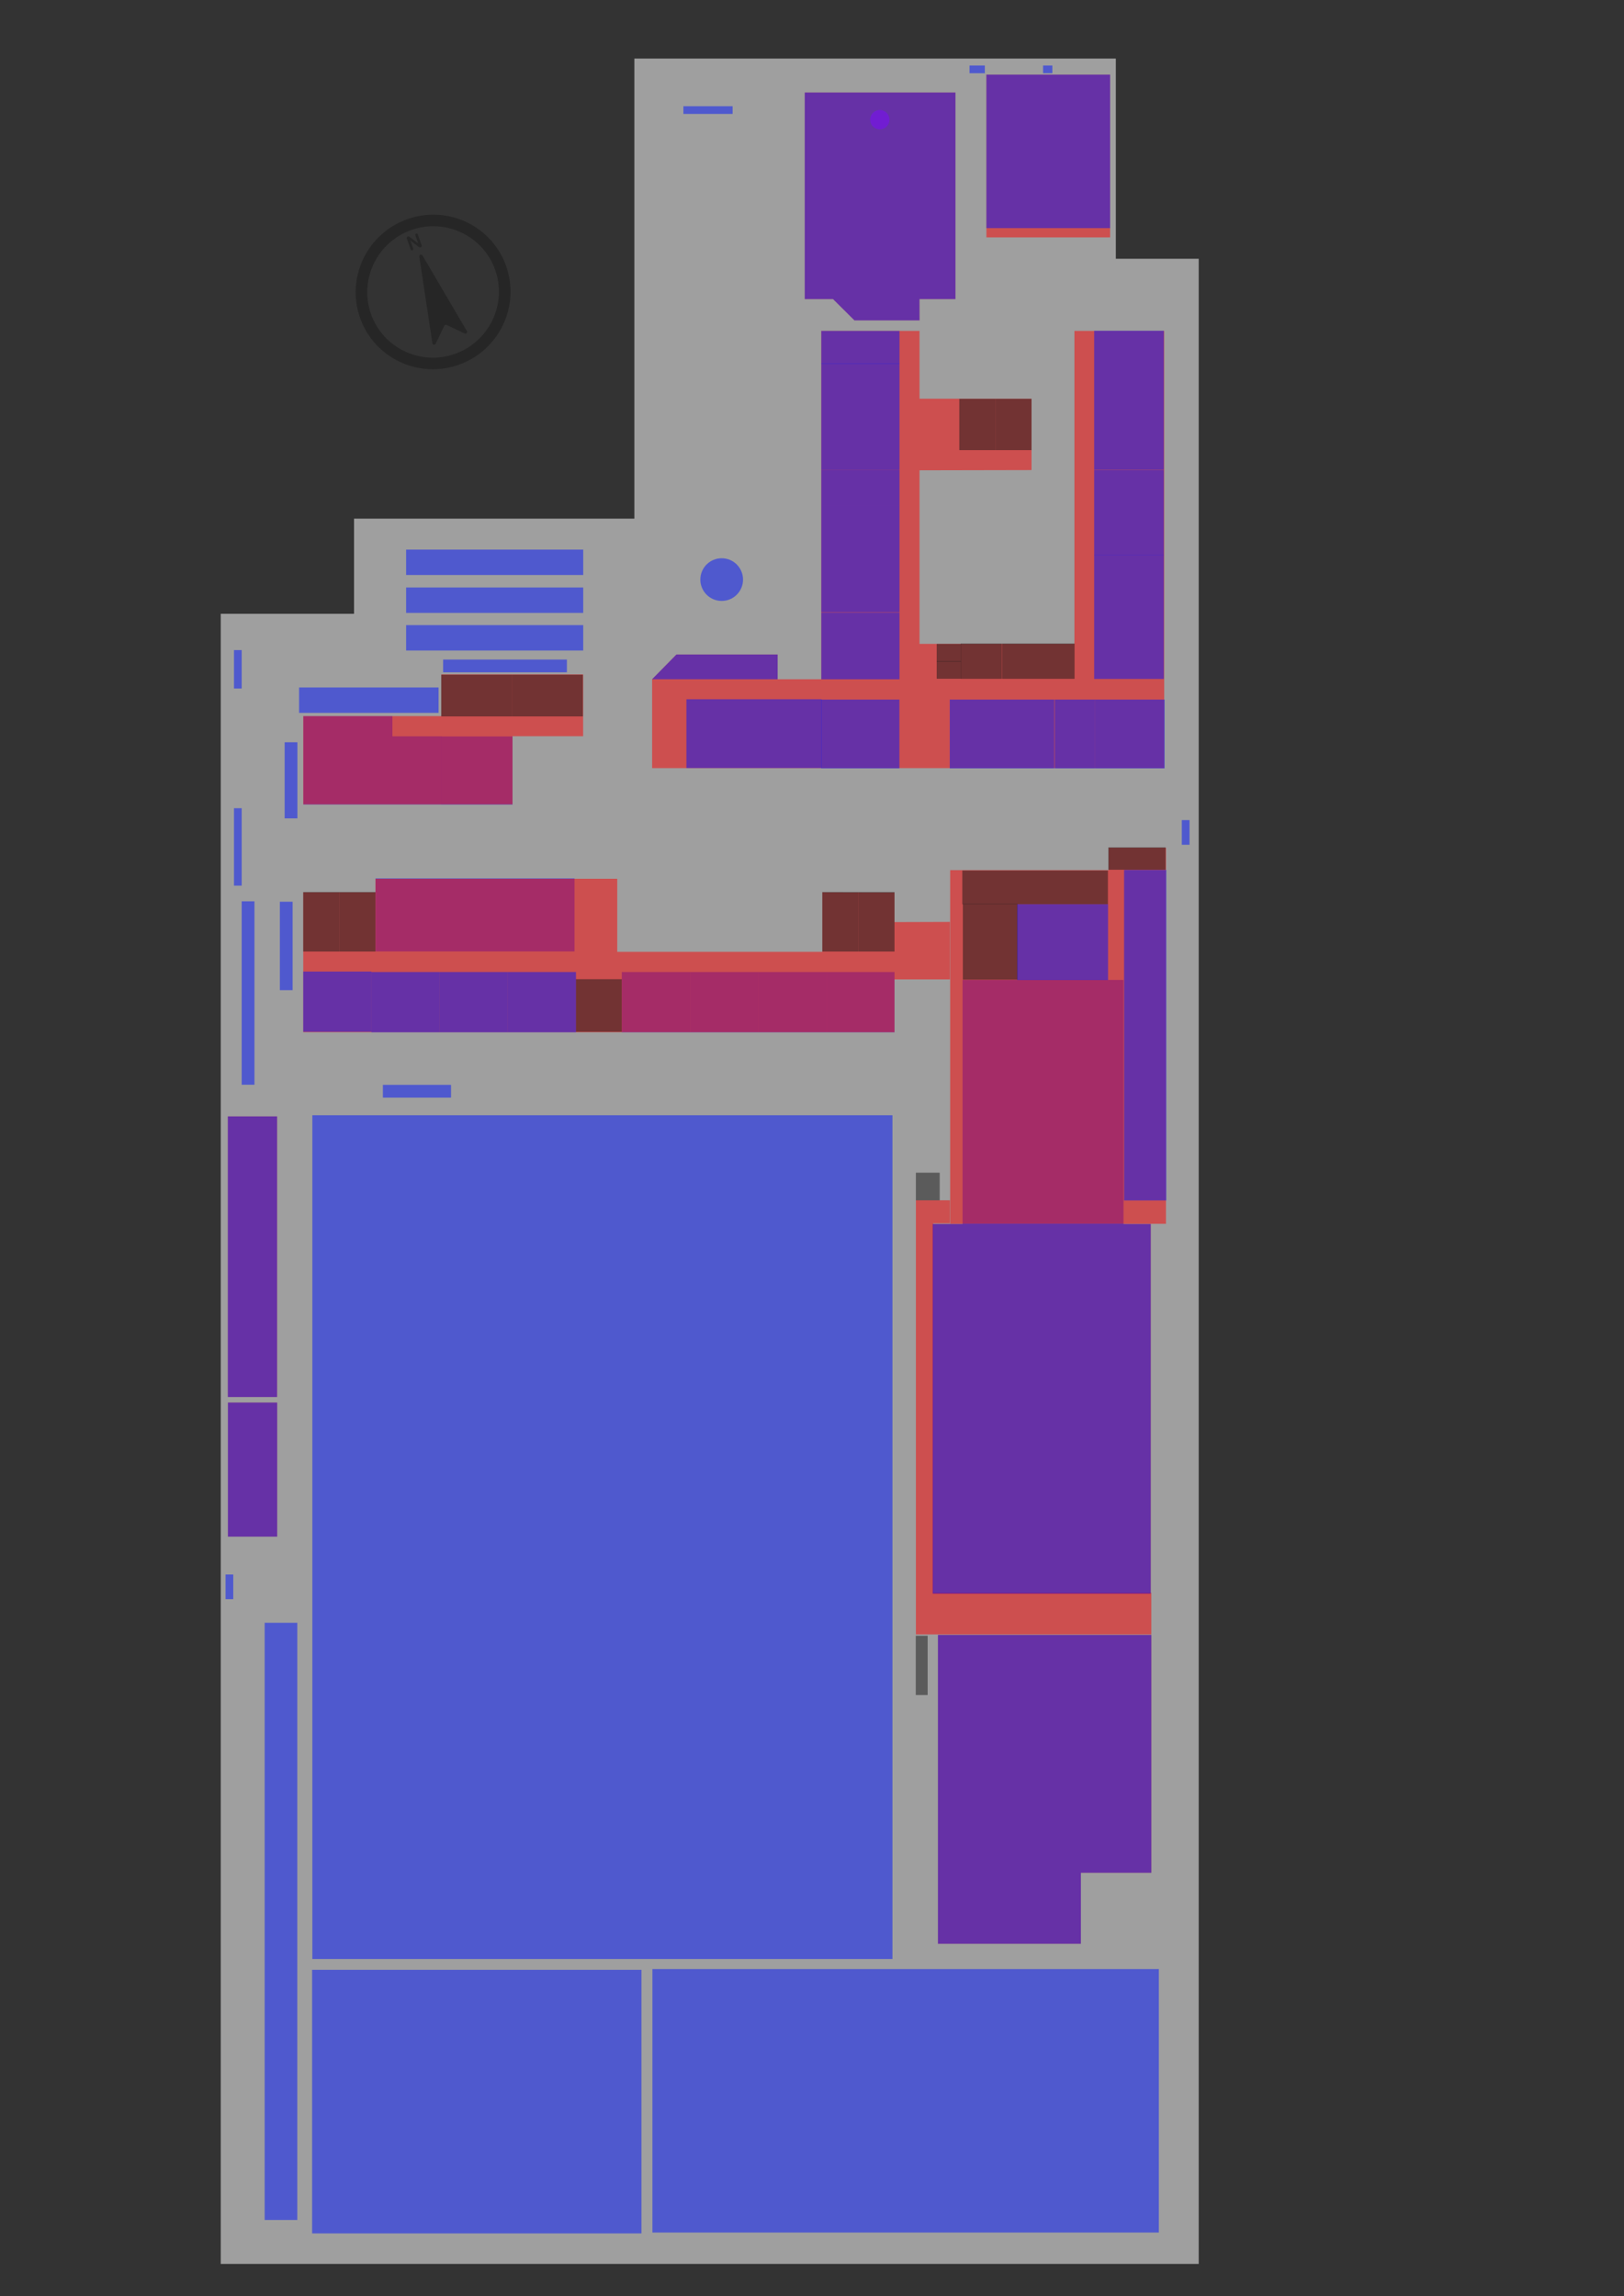 <?xml version="1.0" encoding="UTF-8" standalone="no"?>
<!DOCTYPE svg PUBLIC "-//W3C//DTD SVG 1.1//EN" "http://www.w3.org/Graphics/SVG/1.1/DTD/svg11.dtd">
<svg width="100%" height="100%" viewBox="0 0 3308 4678" version="1.1" xmlns="http://www.w3.org/2000/svg" xmlns:xlink="http://www.w3.org/1999/xlink" xml:space="preserve" xmlns:serif="http://www.serif.com/" style="fill-rule:evenodd;clip-rule:evenodd;stroke-linejoin:round;stroke-miterlimit:2;">
    <rect x="0" y="0" width="3308" height="4678" fill="#333333" stroke="none"/>
    <g id="base" transform="matrix(1.015,0,0,5.251,-5.665,-19690.1)">
        <path d="M2244.85,3850.17L2411.24,3850.17L2411.24,4628.12L448.56,4628.12L448.56,3987.91L716.069,3987.91L716.069,3951L1278.66,3951L1278.66,3772.5L2244.85,3772.5L2244.85,3850.17Z" style="fill:white;fill-opacity:0.53;"/>
    </g>
    <g id="_0" serif:id="0">
    </g>
    <g id="main-1d" transform="matrix(0.506,0,0,3.691,935.783,-5539.61)">
        <rect x="653.697" y="2037.35" width="274.48" height="33.27" style="fill:rgb(0,21,254);fill-opacity:0.5;"/>
    </g>
    <g id="main-1c" transform="matrix(0.506,0,0,3.691,1074.67,-5539.61)">
        <rect x="653.697" y="2037.35" width="274.48" height="33.27" style="fill:rgb(0,21,254);fill-opacity:0.5;"/>
    </g>
    <g id="main-1b" transform="matrix(0.506,0,0,3.691,1213.56,-5539.61)">
        <rect x="653.697" y="2037.35" width="274.48" height="33.27" style="fill:rgb(0,21,254);fill-opacity:0.5;"/>
    </g>
    <g id="main-1a" transform="matrix(0.506,0,0,3.691,1352.44,-5539.61)">
        <rect x="653.697" y="2037.35" width="274.48" height="33.27" style="fill:rgb(0,21,254);fill-opacity:0.5;"/>
    </g>
    <g id="main-janitorial_room" transform="matrix(1,0,0,1.163,0,-266.631)">
        <rect x="899.127" y="1519.26" width="144.84" height="119.43" style="fill:rgb(0,21,254);fill-opacity:0.5;"/>
    </g>
    <g id="main-pilotis" transform="matrix(0.771,0,0,0.977,460.189,53.687)">
        <rect x="1946.18" y="1988.42" width="425.246" height="509.467" style="fill:rgb(0,21,254);fill-opacity:0.5;"/>
    </g>
    <g id="main-students_entrance" transform="matrix(1.004,0,0,1.046,-6.032,-83.171)">
        <rect x="767.966" y="1790.32" width="403.65" height="142.209" style="fill:rgb(0,21,254);fill-opacity:0.5;"/>
    </g>
    <g id="main-the_student_council_room" transform="matrix(1.699,0,0,0.826,-431.513,250.858)">
        <path d="M724.455,1512.32L783.378,1512.32L783.378,1680.46L617.689,1680.46L617.689,1462.74L724.455,1462.74L724.455,1512.32Z" style="fill:rgb(0,21,254);fill-opacity:0.5;"/>
    </g>
    <g id="main-gate_east_0" transform="matrix(-1,-1.22465e-16,4.74455e-17,-0.387,2902.04,2367.87)">
        <rect x="479.043" y="1671.49" width="15.696" height="129.846" style="fill:rgb(0,21,254);fill-opacity:0.5;"/>
    </g>
    <g id="main-gate_nishi_hall_0" transform="matrix(6.12323e-17,-1,0.24,1.47092e-17,1573.73,628.167)">
        <rect x="479.043" y="1671.49" width="15.696" height="129.846" style="fill:rgb(0,21,254);fill-opacity:0.5;"/>
    </g>
    <path id="enclosure-classroom_building" d="M764.76,1817.93L617.689,1817.93L617.689,2102.88L1822.1,2102.88L1822.1,1995.26L1934.88,1995.26L1934.88,1878.18L1822.1,1878.53L1822.1,1818.28L1675.03,1817.93L1675.03,1939.13L1257.3,1939.13L1257.3,1790.32L764.76,1790.32L764.76,1817.93Z" style="fill:rgb(253,0,0);fill-opacity:0.5;"/>
    <path id="enclosure-management_building2" d="M1043.97,1638.69L617.689,1638.69L617.689,1458.88L899.127,1458.88L899.127,1373.95L1187.81,1373.95L1187.81,1499.82L1043.97,1499.82" style="fill:rgb(253,0,0);fill-opacity:0.5;"/>
    <g id="enclosure-nishi_hall" transform="matrix(0.99,0,0,1.05,21.979,-4.216)">
        <rect x="2007.35" y="148.775" width="254.501" height="315.81" style="fill:rgb(253,0,0);fill-opacity:0.5;"/>
    </g>
    <path id="enclosure-audiovisual_hall" d="M1946.18,188.469L1946.18,609.272L1872.94,609.272L1873.04,652.667L1740.45,652.667L1696.83,609.272L1639.24,609.272L1639.24,188.469L1946.18,188.469Z" style="fill:rgb(253,0,0);fill-opacity:0.5;"/>
    <g id="enclosure-pool" transform="matrix(1.038,0,0,1,-89.543,0)">
        <path d="M2374.3,1727.02L2374.3,2493.22L1950.85,2493.22L1950.85,1772.67L2261.9,1772.67L2261.9,1727.02L2374.3,1727.02Z" style="fill:rgb(253,0,0);fill-opacity:0.5;"/>
    </g>
    <g id="enclosure-martial_arts_field" transform="matrix(1,0,0,0.993,0,27.628)">
        <path d="M2345.2,3326.45L2345.2,3814.37L2201.69,3814.37L2201.69,3960.01L1910.54,3960.01L1910.54,3326.45L2345.2,3326.45Z" style="fill:rgb(253,0,0);fill-opacity:0.5;"/>
    </g>
    <g id="enclosure-gym" transform="matrix(0.96,0,0,1.022,84.36,-70.904)">
        <rect x="1891.13" y="2509.32" width="462.686" height="736.777" style="fill:rgb(253,0,0);fill-opacity:0.5;"/>
    </g>
    <g id="enclosure-clubroom_building_0" transform="matrix(1.083,0,0,1.113,-47.047,-255.758)">
        <rect x="471.971" y="2273.24" width="92.587" height="513.64" style="fill:rgb(253,0,0);fill-opacity:0.5;"/>
    </g>
    <rect id="enclosure-clubroom_building_1" x="464.255" y="2857.42" width="100.303" height="273.126" style="fill:rgb(253,0,0);fill-opacity:0.5;"/>
    <g id="enclosure-gym_passage" transform="matrix(1,0,0,1.303,-6.41857e-12,-982.863)">
        <path d="M1934.88,2630.93L1934.88,2667.03L1900.79,2667.03L1900.79,3244.67L2345.2,3244.67L2345.2,3309.71L1865.63,3309.71L1865.63,2630.93L1934.88,2630.93Z" style="fill:rgb(253,0,0);fill-opacity:0.5;"/>
    </g>
    <path id="enclosure-management_building1" d="M1328.33,1564.83L1328.33,1383.77L1377.81,1333.46L1584,1333.46L1584,1383.77L1672.9,1383.77L1672.9,674.137L1873.04,674.137L1873.04,812.293L2101.16,812.293L2101.16,957.671L1873.04,958.128L1873.04,1311.69L2188.57,1311.69L2188.57,674.137L2371.43,674.137L2371.43,1564.83L1328.33,1564.83Z" style="fill:rgb(253,0,0);fill-opacity:0.5;"/>
    <g id="main-gate_nishi_hall_1" transform="matrix(6.12323e-17,-1,0.146,8.95696e-18,1880.6,628.167)">
        <rect x="479.043" y="1671.49" width="15.696" height="129.846" style="fill:rgb(0,21,254);fill-opacity:0.5;"/>
    </g>
    <g id="main-gate_west_2" transform="matrix(-1,-1.22465e-16,4.74455e-17,-0.387,954.196,3904.73)">
        <rect x="479.043" y="1671.49" width="15.696" height="129.846" style="fill:rgb(0,21,254);fill-opacity:0.5;"/>
    </g>
    <g id="main-gate_west_0" transform="matrix(1,0,0,1.215,-2.406,-384.331)">
        <rect x="479.043" y="1671.49" width="15.696" height="129.846" style="fill:rgb(0,21,254);fill-opacity:0.5;"/>
    </g>
    <g id="main-gate_west_1" transform="matrix(1,0,0,0.603,-2.406,316.5)">
        <rect x="479.043" y="1671.49" width="15.696" height="129.846" style="fill:rgb(0,21,254);fill-opacity:0.5;"/>
    </g>
    <g id="main-corporate_planning_office" transform="matrix(1.773,0,0,0.944,-1083.01,87.475)">
        <rect x="1399.44" y="1416.41" width="155.261" height="148.416" style="fill:rgb(0,21,254);fill-opacity:0.5;"/>
    </g>
    <g id="main-principals_office" transform="matrix(0.907,0,0,1.483,139.895,-710.588)">
        <rect x="1690.12" y="1440.2" width="175.51" height="94.507" style="fill:rgb(0,21,254);fill-opacity:0.5;"/>
    </g>
    <g id="main-japanese_style_room" transform="matrix(0.809,0,0,1.483,862.946,-710.588)">
        <rect x="1690.12" y="1440.2" width="175.51" height="94.507" style="fill:rgb(0,21,254);fill-opacity:0.5;"/>
    </g>
    <g id="main-health_room" transform="matrix(1.212,0,0,1.483,-113.79,-710.588)">
        <rect x="1690.12" y="1440.2" width="175.51" height="94.507" style="fill:rgb(0,21,254);fill-opacity:0.5;"/>
    </g>
    <g id="main-health_consultation_room" transform="matrix(0.467,0,0,1.483,1359.05,-710.588)">
        <rect x="1690.12" y="1440.2" width="175.51" height="94.507" style="fill:rgb(0,21,254);fill-opacity:0.5;"/>
    </g>
    <g id="main-tennis_court" transform="matrix(1.003,0,0,1,-6.048,-9.09495e-13)">
        <rect x="1330.97" y="4011.5" width="1028.47" height="536.733" style="fill:rgb(0,21,254);fill-opacity:0.5;"/>
    </g>
    <g id="main-grand" transform="matrix(0.994,0,0,0.982,12.856,47.445)">
        <rect x="627.133" y="2265.32" width="1188.79" height="1750.49" style="fill:rgb(0,21,254);fill-opacity:0.5;"/>
    </g>
    <g id="none-wc" transform="matrix(1.046,0,0,1.424,-37.926,-785.561)">
        <rect x="626.753" y="1827.87" width="70.298" height="85.098" style="fill:rgb(25,25,25);fill-opacity:0.5;"/>
    </g>
    <g id="shinkan80-s80_audiovisual" transform="matrix(0.627,0,0,0.695,717.081,-1207.29)">
        <ellipse cx="1714.59" cy="2087.91" rx="31.379" ry="28.322" style="fill:rgb(251,0,255);fill-opacity:0.5;"/>
    </g>
    <g id="none-stairs" transform="matrix(1.046,0,0,1.424,35.609,-785.561)">
        <rect x="626.753" y="1827.87" width="70.298" height="85.098" style="fill:rgb(25,25,25);fill-opacity:0.5;"/>
    </g>
    <g id="none-wc1" serif:id="none-wc" transform="matrix(1.046,0,0,1.424,1019.41,-785.561)">
        <rect x="626.753" y="1827.87" width="70.298" height="85.098" style="fill:rgb(25,25,25);fill-opacity:0.5;"/>
    </g>
    <g id="none-stairs1" serif:id="none-stairs" transform="matrix(1.046,0,0,1.424,1092.95,-785.561)">
        <rect x="626.753" y="1827.87" width="70.298" height="85.098" style="fill:rgb(25,25,25);fill-opacity:0.5;"/>
    </g>
    <g id="none-wc2" serif:id="none-wc" transform="matrix(1.046,0,0,1.228,1298.47,-1432.13)">
        <rect x="626.753" y="1827.87" width="70.298" height="85.098" style="fill:rgb(25,25,25);fill-opacity:0.5;"/>
    </g>
    <g id="none-stairs2" serif:id="none-stairs" transform="matrix(1.046,0,0,1.228,1372.01,-1432.13)">
        <rect x="626.753" y="1827.87" width="70.298" height="85.098" style="fill:rgb(25,25,25);fill-opacity:0.5;"/>
    </g>
    <g id="none-stairs3" serif:id="none-stairs" transform="matrix(0.999,0,0,1.115,-3.077,-157.409)">
        <rect x="902.747" y="1373.95" width="144.927" height="76.197" style="fill:rgb(25,25,25);fill-opacity:0.5;"/>
    </g>
    <g id="none-wc3" serif:id="none-wc" transform="matrix(0.992,0,0,1.115,148.006,-157.409)">
        <rect x="902.747" y="1373.95" width="144.927" height="76.197" style="fill:rgb(25,25,25);fill-opacity:0.5;"/>
    </g>
    <g id="none-stairs4" serif:id="none-stairs" transform="matrix(1.204,0,0,0.982,423.286,209.642)">
        <rect x="622.791" y="1817.93" width="77.496" height="109.136" style="fill:rgb(25,25,25);fill-opacity:0.5;"/>
    </g>
    <g id="none-wc4" serif:id="none-wc" transform="matrix(1.018,0,0,1.567,-19.931,-1043.76)">
        <rect x="1946.18" y="1841.18" width="109.63" height="98.555" style="fill:rgb(25,25,25);fill-opacity:0.5;"/>
    </g>
    <g id="none" transform="matrix(0.979,0,0,1.073,49.864,-130.395)">
        <rect x="1951.3" y="1774.38" width="302.917" height="63.926" style="fill:rgb(25,25,25);fill-opacity:0.5;"/>
    </g>
    <g id="none-stairs5" serif:id="none-stairs" transform="matrix(1,0,0,1.111,-0.019,-192.455)">
        <rect x="2257.66" y="1727.02" width="116.64" height="41.076" style="fill:rgb(25,25,25);fill-opacity:0.5;"/>
    </g>
    <g id="none-stairs6" serif:id="none-stairs" transform="matrix(1.324,0,0,1.092,-615.454,-219.431)">
        <rect x="1873.89" y="2388.72" width="36.651" height="51.543" style="fill:rgb(25,25,25);fill-opacity:0.5;"/>
    </g>
    <g id="none-stairs7" serif:id="none-stairs" transform="matrix(0.829,0,0,0.943,318.747,191.443)">
        <rect x="1865.63" y="3330.87" width="29.263" height="128.07" style="fill:rgb(25,25,25);fill-opacity:0.5;"/>
    </g>
    <g id="none-stairs8" serif:id="none-stairs" transform="matrix(1.196,0,0,0.846,1207.3,-235.433)">
        <rect x="626.753" y="1827.87" width="70.298" height="85.098" style="fill:rgb(25,25,25);fill-opacity:0.5;"/>
    </g>
    <g id="none-wc5" serif:id="none-wc" transform="matrix(2.096,0,0,0.846,727.832,-235.433)">
        <rect x="626.753" y="1827.87" width="70.298" height="85.098" style="fill:rgb(25,25,25);fill-opacity:0.5;"/>
    </g>
    <g id="none-ev" transform="matrix(0.703,0,0,0.423,1467.41,573.618)">
        <rect x="626.753" y="1827.87" width="70.298" height="85.098" style="fill:rgb(25,25,25);fill-opacity:0.5;"/>
    </g>
    <g id="none-wc6" serif:id="none-wc" transform="matrix(0.703,0,0,0.423,1467.41,538.589)">
        <rect x="626.753" y="1827.87" width="70.298" height="85.098" style="fill:rgb(25,25,25);fill-opacity:0.5;"/>
    </g>
    <g id="none-compass_2" transform="matrix(0.127,-0.045,0.061,0.173,343.295,563.959)">
        <path d="M3695.8,281.894C4342.54,281.894 4867.62,666.206 4867.62,1139.57C4867.62,1612.93 4342.54,1997.25 3695.8,1997.25C3049.05,1997.25 2523.97,1612.93 2523.97,1139.57C2523.97,666.206 3049.05,281.894 3695.8,281.894ZM3695.8,410.546C3146.06,410.546 2699.74,737.211 2699.74,1139.57C2699.74,1541.93 3146.06,1868.6 3695.8,1868.6C4245.53,1868.6 4691.85,1541.93 4691.85,1139.57C4691.85,737.211 4245.53,410.546 3695.8,410.546Z" style="fill:rgb(26,26,26);fill-opacity:0.5;"/>
    </g>
    <g id="none-compass_1" transform="matrix(0.259,-0.092,0.102,0.288,-143.531,671.896)">
        <path d="M3501.17,1217.37C3497.16,1220.97 3491,1221.8 3485.99,1219.41C3480.97,1217.03 3478.28,1211.99 3479.35,1206.98C3503.05,1096.38 3573.37,768.257 3602.33,633.1C3603.5,627.642 3608.82,623.697 3615.01,623.697C3621.21,623.697 3626.53,627.642 3627.7,633.1C3656.66,768.257 3726.97,1096.38 3750.67,1206.98C3751.75,1211.99 3749.06,1217.03 3744.04,1219.41C3739.03,1221.8 3732.87,1220.97 3728.86,1217.37C3695.93,1187.83 3644.82,1141.95 3624.15,1123.4C3621.73,1121.23 3618.44,1120.01 3615.01,1120.01C3611.59,1120.01 3608.3,1121.23 3605.88,1123.4C3585.21,1141.95 3534.09,1187.83 3501.17,1217.37Z" style="fill:rgb(26,26,26);fill-opacity:0.5;"/>
    </g>
    <g id="none-compass_0" transform="matrix(0.251,-0.089,0.089,0.251,-39.266,682.113)">
        <path d="M3345.87,396.109L3387.69,459.39L3387.69,395.523C3387.69,391.372 3388.58,388.26 3390.36,386.185C3392.14,384.109 3394.55,383.072 3397.57,383.072C3400.7,383.072 3403.16,384.109 3404.97,386.185C3406.78,388.26 3407.68,391.372 3407.68,395.523L3407.68,479.971C3407.68,489.395 3403.78,494.107 3395.96,494.107C3394.01,494.107 3392.25,493.826 3390.69,493.265C3389.13,492.703 3387.66,491.812 3386.29,490.591C3384.93,489.371 3383.66,487.942 3382.49,486.307C3381.31,484.671 3380.14,482.998 3378.97,481.289L3338.17,418.741L3338.17,481.656C3338.17,485.757 3337.22,488.858 3335.32,490.957C3333.41,493.057 3330.97,494.107 3327.99,494.107C3324.92,494.107 3322.45,493.045 3320.6,490.921C3318.74,488.797 3317.81,485.708 3317.81,481.656L3317.81,398.819C3317.81,395.303 3318.2,392.544 3318.99,390.542C3319.91,388.345 3321.45,386.551 3323.6,385.159C3325.75,383.768 3328.07,383.072 3330.56,383.072C3332.51,383.072 3334.18,383.389 3335.57,384.024C3336.97,384.659 3338.19,385.513 3339.24,386.587C3340.29,387.662 3341.36,389.053 3342.46,390.762C3343.56,392.471 3344.69,394.253 3345.87,396.109Z" style="fill:rgb(26,26,26);fill-opacity:0.5;fill-rule:nonzero;"/>
    </g>
    <g id="main-office_warehouse" transform="matrix(1.056,0,0,1.186,-102.499,-245.613)">
        <rect x="1681.34" y="1259.39" width="150.76" height="114.564" style="fill:rgb(0,21,254);fill-opacity:0.5;"/>
    </g>
    <g id="main-pc_room" transform="matrix(1.056,0,0,1.89,-102.499,-1349.5)">
        <rect x="1681.34" y="1259.39" width="150.76" height="114.564" style="fill:rgb(0,21,254);fill-opacity:0.5;"/>
    </g>
    <g id="main-pc_preparation_room" transform="matrix(1.056,0,0,0.642,-102.499,148.674)">
        <rect x="1681.34" y="1259.39" width="150.76" height="114.564" style="fill:rgb(0,21,254);fill-opacity:0.5;"/>
    </g>
    <g id="main-ll_room" transform="matrix(1.056,0,0,1.89,-102.499,-1639.67)">
        <rect x="1681.34" y="1259.39" width="150.76" height="114.564" style="fill:rgb(0,21,254);fill-opacity:0.5;"/>
    </g>
    <g id="main-ll_preparation_room" transform="matrix(1.056,0,0,0.585,-102.499,-62.537)">
        <rect x="1681.34" y="1259.39" width="150.76" height="114.564" style="fill:rgb(0,21,254);fill-opacity:0.5;"/>
    </g>
    <path id="main-teachers_entrance" d="M1584,1383.77L1584,1333.46L1377.81,1333.46L1328.33,1383.77L1584,1383.77Z" style="fill:rgb(0,21,254);fill-opacity:0.5;"/>
    <g id="main-home_economics_room" transform="matrix(1.395,0,0,0.722,-937.479,401.526)">
        <rect x="2269.72" y="1009.73" width="101.705" height="349.981" style="fill:rgb(0,21,254);fill-opacity:0.5;"/>
    </g>
    <g id="main-home_economics_preparation_room" transform="matrix(1.395,0,0,0.495,-937.479,457.983)">
        <rect x="2269.72" y="1009.73" width="101.705" height="349.981" style="fill:rgb(0,21,254);fill-opacity:0.5;"/>
    </g>
    <g id="main-food_room" transform="matrix(1.395,0,0,0.81,-937.479,-144.055)">
        <rect x="2269.72" y="1009.73" width="101.705" height="349.981" style="fill:rgb(0,21,254);fill-opacity:0.5;"/>
    </g>
    <g id="main-straight_course" transform="matrix(1.157,0,0,1.231,-84.038,-900.854)">
        <rect x="538.587" y="3417.42" width="57.447" height="988.333" style="fill:rgb(0,21,254);fill-opacity:0.5;"/>
    </g>
    <g id="main-bicycle_parking_1st_1" transform="matrix(6.36035e-17,-1.039,0.48,2.93915e-17,-43.768,3070.35)">
        <rect x="828.164" y="1116.88" width="359.642" height="54.134" style="fill:rgb(0,21,254);fill-opacity:0.5;"/>
    </g>
    <g id="main-bicycle_parking_1st_0" transform="matrix(3.07038e-17,-0.501,0.48,2.93915e-17,33.949,2432.15)">
        <rect x="828.164" y="1116.88" width="359.642" height="54.134" style="fill:rgb(0,21,254);fill-opacity:0.5;"/>
    </g>
    <g id="main-bicycle_parking_2nd_0" transform="matrix(2.64189e-17,-0.431,0.48,2.93915e-17,43.695,2024.14)">
        <rect x="828.164" y="1116.88" width="359.642" height="54.134" style="fill:rgb(0,21,254);fill-opacity:0.5;"/>
    </g>
    <g id="main-bicycle_parking_2nd_2" transform="matrix(1.003,0,0,0.956,-3.399,205.768)">
        <rect x="828.164" y="1116.88" width="359.642" height="54.134" style="fill:rgb(0,21,254);fill-opacity:0.5;"/>
    </g>
    <g id="main-bicycle_parking_3nd_1" transform="matrix(1.003,0,0,0.956,-3.399,51.942)">
        <rect x="828.164" y="1116.88" width="359.642" height="54.134" style="fill:rgb(0,21,254);fill-opacity:0.5;"/>
    </g>
    <g id="main-bicycle_parking_3nd_0" transform="matrix(1.003,0,0,0.956,-3.399,129.123)">
        <rect x="828.164" y="1116.88" width="359.642" height="54.134" style="fill:rgb(0,21,254);fill-opacity:0.5;"/>
    </g>
    <g id="main-martial_arts_field_1f" transform="matrix(1,0,0,0.993,0,27.628)">
        <path d="M2345.2,3326.45L2345.2,3814.37L2201.69,3814.37L2201.69,3960.01L1910.54,3960.01L1910.54,3326.45L2345.2,3326.45Z" style="fill:rgb(0,21,254);fill-opacity:0.5;"/>
    </g>
    <g id="main-gym_1f" transform="matrix(0.96,0,0,1.022,84.36,-70.904)">
        <rect x="1891.13" y="2509.32" width="462.686" height="736.777" style="fill:rgb(0,21,254);fill-opacity:0.5;"/>
    </g>
    <g id="main-bicycle_parking_teachers" transform="matrix(-0.701,-8.58326e-17,5.8783e-17,-0.48,1735.25,1905.76)">
        <rect x="828.164" y="1116.88" width="359.642" height="54.134" style="fill:rgb(0,21,254);fill-opacity:0.5;"/>
    </g>
    <g id="main-bicycle_parking_1st_2" transform="matrix(-0.386,-4.72934e-17,5.8783e-17,-0.48,1238.41,2772.2)">
        <rect x="828.164" y="1116.88" width="359.642" height="54.134" style="fill:rgb(0,21,254);fill-opacity:0.5;"/>
    </g>
    <g id="main-bicycle_parking_2nd_1" transform="matrix(0.79,0,0,0.956,-45.008,332.795)">
        <rect x="828.164" y="1116.88" width="359.642" height="54.134" style="fill:rgb(0,21,254);fill-opacity:0.5;"/>
    </g>
    <g id="main-handball_court" transform="matrix(0.976,0,0,0.984,15.094,74.518)">
        <rect x="635.956" y="4002.56" width="687.288" height="545.674" style="fill:rgb(0,21,254);fill-opacity:0.5;"/>
    </g>
    <g id="main-clubrooms" transform="matrix(1.081,0,0,1.002,-187.834,-5.246)">
        <rect x="2291.9" y="1773.98" width="79.523" height="672.012" style="fill:rgb(0,21,254);fill-opacity:0.5;"/>
    </g>
    <g id="main-training_room" transform="matrix(1.331,0,0,1.574,-745.643,-1137.35)">
        <rect x="2116.92" y="1892.94" width="139.034" height="98.141" style="fill:rgb(0,21,254);fill-opacity:0.5;"/>
    </g>
    <g id="main-clubroom_building_0_1f" transform="matrix(1.083,0,0,1.113,-47.047,-255.758)">
        <rect x="471.971" y="2273.24" width="92.587" height="513.64" style="fill:rgb(0,21,254);fill-opacity:0.5;"/>
    </g>
    <rect id="main-clubroom_building_1" x="464.255" y="2857.42" width="100.303" height="273.126" style="fill:rgb(0,21,254);fill-opacity:0.5;"/>
    <g id="main-fountain" transform="matrix(0.906,0,0,0.906,136.414,113.654)">
        <circle cx="1471.99" cy="1177.83" r="47.997" style="fill:rgb(0,21,254);fill-opacity:0.5;"/>
    </g>
    <g id="main-gate_north_0" transform="matrix(6.12323e-17,-1,0.772,4.73006e-17,101.672,711.124)">
        <rect x="479.043" y="1671.49" width="15.696" height="129.846" style="fill:rgb(0,21,254);fill-opacity:0.5;"/>
    </g>
    <g id="main-nishi_hall_1f" transform="matrix(0.99,0,0,0.99,21.979,4.784)">
        <rect x="2007.35" y="148.775" width="254.501" height="315.81" style="fill:rgb(0,21,254);fill-opacity:0.5;"/>
    </g>
    <path id="main-audiovisual_hall_1f" d="M1946.18,188.469L1946.18,609.272L1872.94,609.272L1873.04,652.667L1740.45,652.667L1696.83,609.272L1639.24,609.272L1639.24,188.469L1946.18,188.469Z" style="fill:rgb(0,21,254);fill-opacity:0.5;"/>
    <g id="main-1h" transform="matrix(0.506,0,0,3.691,286.919,-5540.61)">
        <rect x="653.697" y="2037.35" width="274.48" height="33.27" style="fill:rgb(0,21,254);fill-opacity:0.5;"/>
    </g>
    <g id="main-1g" transform="matrix(0.506,0,0,3.691,425.805,-5539.61)">
        <rect x="653.697" y="2037.35" width="274.48" height="33.27" style="fill:rgb(0,21,254);fill-opacity:0.5;"/>
    </g>
    <g id="main-1f" transform="matrix(0.506,0,0,3.691,564.692,-5539.61)">
        <rect x="653.697" y="2037.35" width="274.48" height="33.27" style="fill:rgb(0,21,254);fill-opacity:0.5;"/>
    </g>
    <g id="main-1e" transform="matrix(0.506,0,0,3.691,703.578,-5539.61)">
        <rect x="653.697" y="2037.35" width="274.48" height="33.27" style="fill:rgb(0,21,254);fill-opacity:0.5;"/>
    </g>
</svg>
